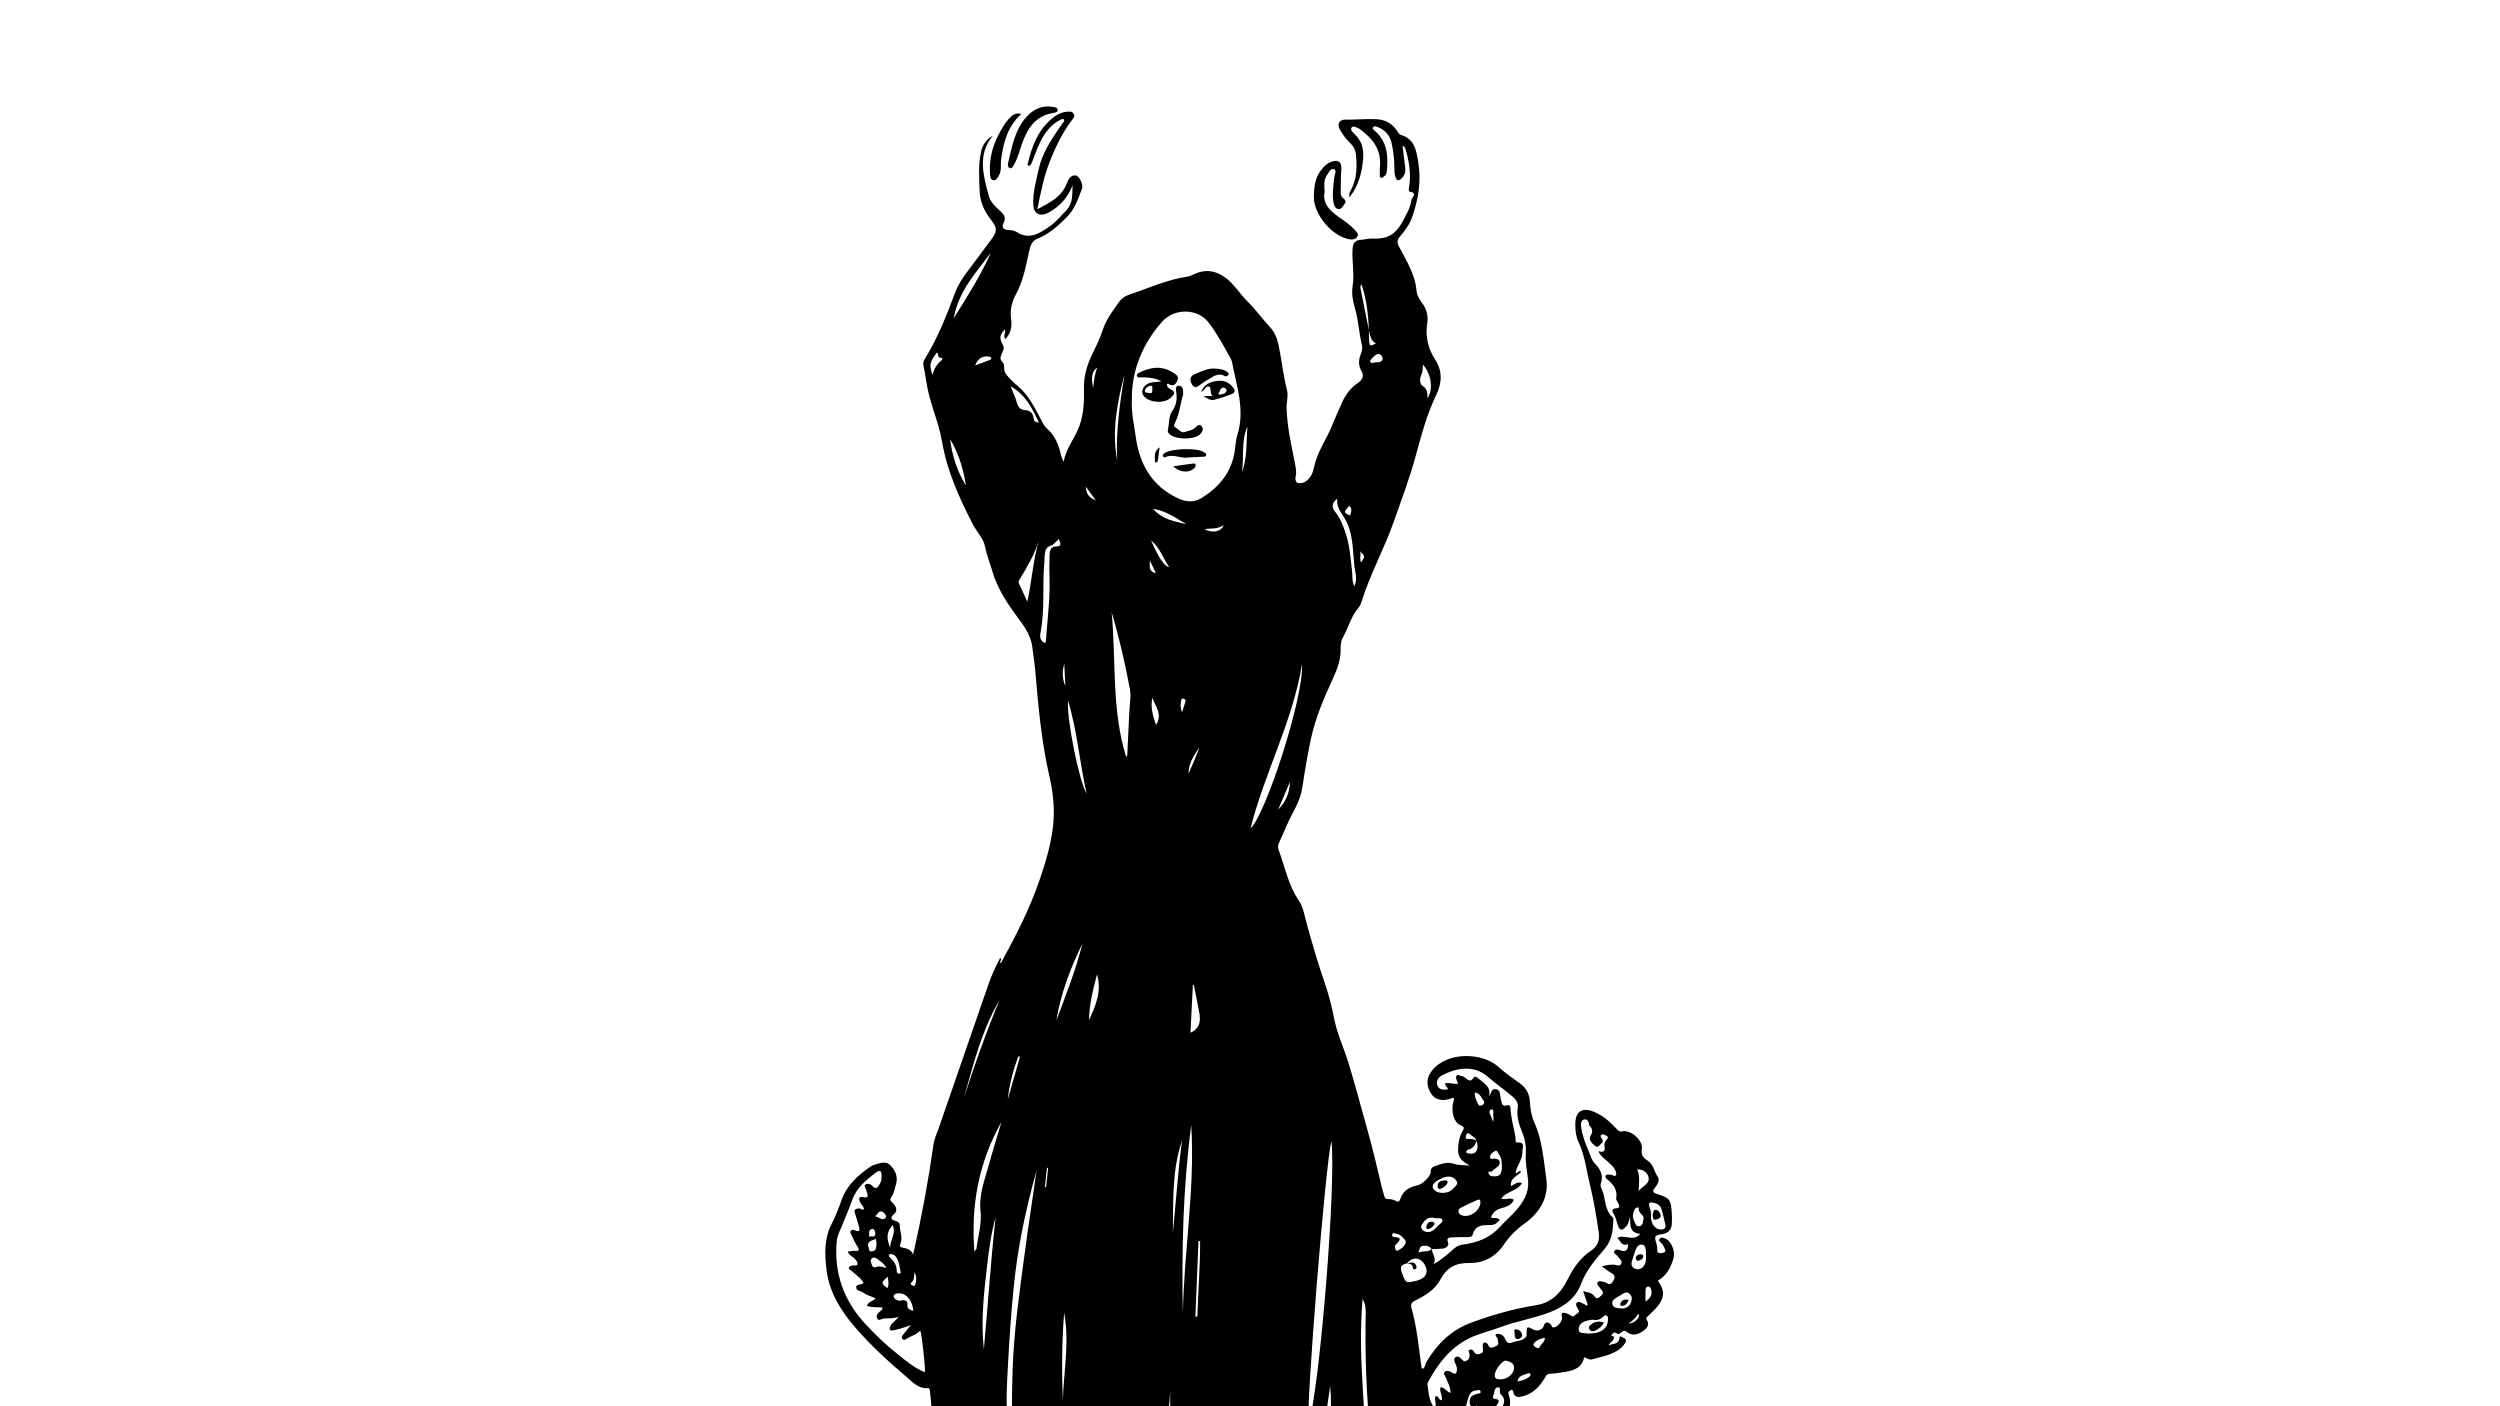 <?xml version="1.0" encoding="utf-8"?>
<!-- Generator: Adobe Illustrator 26.0.2, SVG Export Plug-In . SVG Version: 6.00 Build 0)  -->
<svg version="1.1" id="Layer_1" xmlns="http://www.w3.org/2000/svg" xmlns:xlink="http://www.w3.org/1999/xlink" x="0px" y="0px"
	 viewBox="0 0 1920 1080" style="enable-background:new 0 0 1920 1080;" xml:space="preserve">
<g>
	<g>
		<path d="M1123.39,1120.67c-0.87,8.23-6.01,13.05-13.16,16.04c-2.56,1.07-3.44,2.43-3.25,5.21c0.95,13.95,1.93,27.9,2.36,41.86
			c0.12,3.85,0.86,7.87,0.16,11.56c-1,5.2-8.99,9.77-14.48,9.09c-8.07-1.01-16.22-0.16-24.31-1.56c-4.85-0.84-9.43,1.71-14.05,2.99
			c-4.25,1.17-8.41,1.57-12.79,0.87c-5.07-0.82-9.49,1.13-13.42,4.15c-4.62,3.56-9,7.38-12.68,11.98
			c-5.04,6.29-10.94,11.54-18.26,15.17c-4.99,2.48-9.02,6.18-11.96,11.02c-5.4,8.9-12.89,11.95-23.54,10.77
			c-8.04-0.89-14.79-4.69-22.28-6.45c-13.93-3.27-26.89-9.43-40.57-13.25c-10.54-2.94-20.49-0.55-28.5,7.44
			c-4.45,4.44-8.62,8.32-15.98,6.31c-3.39-0.93-7.49,0.78-11.28,1.26c-8.79,1.11-16.21-2.68-22.41-7.93
			c-6.78-5.74-15.28-5.9-22.77-9.15c-10.26-4.44-18.68-8.64-18.85-21.32c-0.13-9.92-1.4-19.91-1.39-29.87
			c0-4.93-2.2-7.85-5.81-10.15c-11.92-7.62-20.18-19.12-30.45-28.49c-2.94-2.68-3.75-6.35-3.12-10.51
			c0.73-4.86-0.43-9.85,0.51-14.78c0.35-1.81-1.16-2.94-2.53-3.28c-6.04-1.49-10.48-6.14-16.59-7.73
			c-5.57-1.45-6.97-5.92-6.39-11.88c1.03-10.65-0.34-21.27-1.45-31.86c-0.1-0.96-0.3-2.23-1.61-2.12
			c-7.4,0.63-11.89-4.83-16.55-8.78c-13.91-11.8-27.43-24.16-39.34-38c-10.94-12.72-19.8-26.79-21.89-44.08
			c-1.5-12.38-1.84-24.49,4.32-36.05c2.96-5.55,5.12-11.57,7.23-17.53c4.01-11.29,12.33-18.75,21.75-25.31
			c0.95-0.66,1.98-1.33,3.08-1.64c4.14-1.15,8.9-3.34,12.35,0c3.95,3.82,6.49,9.01,4.6,14.95c-1.05,3.28-1.35,6.82-3.58,9.74
			c-2.11,2.77,1.29,4.28,2.27,5.76c2.06,3.11,2.34,5.21-0.54,7.66c-2.85,2.42-1.57,4.14,1.32,4.82c2.16,0.51,3.52,1.71,3.5,3.6
			c-0.06,4.76,2.5,9.46,0.4,14.22c-0.92,2.09,0.08,2.44,1.88,2.82c3.03,0.64,6.23,1.14,7.95,5.24
			c6.54-28.73,11.65-56.51,15.62-84.49c0.62-4.36,2.54-8.25,3.94-12.33c12.67-36.67,25.34-73.33,38.02-109.99
			c2.5-7.22,5.59-14.17,9.24-20.96c2.11,1.42-1.19,2.76,0.53,4.03c11.24-20.45,21.97-41.23,29.51-63.21
			c6.38-18.61,12.12-37.73,11.03-58.03c-0.4-7.37-1.45-14.6-3.1-21.69c-6.37-27.34-8.73-55.2-11.13-83.06
			c-0.46-5.3-1.46-10.56-2-15.86c-0.88-8.61-5.15-15.27-10.27-22.17c-8.59-11.56-16.85-23.59-20.83-37.83
			c-1.66-5.92-4.1-11.61-5.24-17.7c-1.31-6.99-6.62-11.85-9.7-17.89c-10.23-20.05-19.53-40.37-23.38-62.91
			c-2.68-15.73-9.86-30.41-12.13-46.33c-0.61-4.28-1.51-8.51-2.27-12.77c-0.32-1.77,0.36-3.35,1.22-4.75
			c9.7-15.86,16.57-33,22.98-50.35c2.22-6.01,5.61-11.31,9.43-16.39c6.2-8.26,12.36-16.54,18.51-24.83
			c4.64-6.26,4.73-8.83,0.1-14.77c-5.14-6.59-8.67-13.67-9-22.27c-0.38-10.16-1.17-20.29,1.06-30.34c1.2-5.42,4.05-9.59,9.05-12.37
			c-12.06,14.68-7.19,30.44-3.14,46.08c1.21,4.67,4.63,7.94,8.12,11.14c2.89,2.66,5.99,5.27,3.07,10.18
			c-1.38,2.33-0.03,4.87,3.36,5.01c2.36,0.1,4.86,0.21,6.78,1.47c9.77,6.45,17.62,1.14,25.3-4.12c4.95-3.39,8.81-8.1,12.96-12.43
			c5.28-5.5,4.45-12.45,4.83-19.29c-3.71,9.39-9.81,16.42-18.72,21.15c-5.92,3.14-10.95,1.08-11.43-5.61
			c-0.68-9.43,2.13-18.47,4.03-27.57c2.65-12.69,9.94-23.15,17.04-33.64c0.56-0.83,1.21-1.59,1.8-2.4c0.5-0.67,1.15-1.47,0.64-2.24
			c-0.75-1.13-1.76-0.4-2.63,0.02c-5.89,2.88-10.05,7.5-13.39,13.03c-3.57,5.89-5.74,12.37-8.18,18.74c-0.6,1.57-1.13,3.1-2.49,3.64
			c-1.15,0.04-1.34-0.55-1.25-0.97c3.2-14.04,8.09-27.15,20.01-36.38c2.96-2.29,6.23-3.87,9.99-4.19c1.96-0.17,4.18-0.55,5.43,1.54
			c1.19,1.99-0.42,3.57-1.43,4.92c-7.26,9.67-12.51,20.49-16.89,31.61c-4.55,11.55-7,23.78-9.64,36.84
			c9.84-5.27,18.96-9.66,22.78-20.21c1.07-2.95,2.86-6.1,6.57-5.83c2.89,0.21,6.22,7.1,4.9,10.48c-2.89,7.4-5.34,15.1-11.08,21.03
			c-6.76,6.98-13.86,13.35-23.09,17.09c-4.09,1.66-5.39,5.14-6.43,9.95c-2.39,11.12-4.51,22.52-10.06,32.77
			c-3.16,5.83-4.66,12-3.73,18.73c0.79,5.7,0.1,11.1-4.41,15.64c-1.97-2.7,0.66-5.14-0.37-7.47c-4.16,4.54-4.42,6.73-1.34,12.35
			c1.04,1.91,0.16,3.53-0.53,5.22c-1.07,2.64-2.81,4.89,0.31,7.87c1.74,1.67,0.28,5.42,1.89,8.01c2.61,4.19,6.4,7.31,9.99,10.42
			c8.06,7.01,12.54,16.28,17.4,25.36c1.34,2.51,2.51,5.2,4.66,7.03c6.33,5.4,8.98,12.62,10.74,20.38c0.39,1.72,1.06,3.39,2.08,5.1
			c1.48-9.11,7.01-16.23,10.67-24.18c4.65-10.1,5.12-21.12,4.86-31.83c-0.25-10.32,2.73-19.33,7.1-28.16
			c2.82-5.69,5.49-11.41,7.47-17.43c2.65-8.07,7.85-14.63,12.61-21.44c1.86-2.67,4.72-4.38,7.69-5.37
			c14.65-4.87,28.77-11.48,44.25-13.71c2.09-0.3,4.1-1.34,6.06-2.22c7.99-3.57,15.21-2.72,22.58,2.29
			c7.48,5.09,11.75,12.92,17.99,19.04c6.26,6.14,11.4,13.4,17.37,19.86c3.58,3.88,5.27,8.5,6.31,13.33
			c2.48,11.54,3.57,23.34,6.54,34.82c1.13,4.38-0.45,9.12-0.33,13.77c0.38,14.38,3.65,28.25,6.38,42.23
			c0.66,3.37,1.48,6.8,0.56,10.36c-0.51,1.98,0.11,4.79,1.98,4.96c1.7,0.15,3.78,0.25,6.07-1.44c4.35-3.19,5.34-7.41,6.32-11.77
			c2.45-10.93,9.08-19.95,13.23-30.09c2.58-6.3,5.36-12.52,8.14-18.74c2.63-5.87,6.37-10.86,11.74-14.58
			c3.54-2.45,5.63-5.13,2.87-9.86c-2.24-3.85-2.03-8.34-0.3-12.59c0.97-2.37,1.45-4.87,0.81-7.34c-2.34-9.03-2.5-18.46-5.2-27.44
			c-1.73-5.75-2.8-11.68-1.85-17.76c1.49-9.47-0.72-18.93-0.07-28.43c0.32-4.6,2.31-6.58,6.73-6.8c2.82-0.14,5.64-1.06,8.42-0.91
			c16.68,0.92,20.87-7.98,27.22-20.7c1.4-2.8,2.37-5.93,2.85-9.02c0.3-1.95,5.09-5.27-1.31-6.29c-1.25-0.2-0.56-2.98-0.33-4.63
			c1.3-9.42-0.13-18.58-2.78-27.6c-0.31-1.06-0.52-2.33-2.44-3.02c0.69,5.71,1.33,11.15,2.03,16.58c0.46,3.56-0.37,6.52-3.26,8.91
			c-2.07,1.71-3.21,1.09-4.06-1.08c-0.99-2.54-0.93-5.24-0.96-7.89c-0.07-6.19-0.81-12.28-2.06-18.32
			c-1.29-6.23-5.09-10.3-10.87-12.67c-1.11-0.45-2.49-0.88-3.29,0.07c-1.02,1.2,0.24,2.07,1.1,2.82c9.65,8.4,10.57,19.39,9.28,31.05
			c-0.17,1.55-0.53,2.98-1.9,3.89c-0.78,0.52-1.43,1.61-2.57,1.11c-1.14-0.49-0.91-1.67-0.91-2.61c0-2.17,0.01-4.34,0.17-6.5
			c0.97-12.81-5.94-21.25-15.56-28.2c-0.14-0.1-0.26-0.23-0.41-0.29c-1.94-0.78-4.36-2.7-5.86-0.86c-1.21,1.48,0.89,3.72,2.26,4.98
			c5.81,5.33,7.28,11.9,6.58,19.47c-0.95,10.42-3.45,20.18-10.43,29.14c-0.75-2.59,0.3-4.12,1.1-5.59c4.7-8.63,4.7-17.93,3.86-27.3
			c-0.31-3.55-2.07-6.68-4.74-9.13c-2.98-2.74-5.22-6.08-7.3-9.44c-2.82-4.56-1.05-8.36,4.17-8.25c7.81,0.17,15.6-0.67,23.37-0.33
			c6.99,0.31,12.76,3.44,16.52,9.68c0.57,0.95,1.46,2.09,2.43,2.37c10.88,3.13,12.03,12.79,13.45,21.4
			c2.36,14.21-0.05,28.26-4.74,41.77c-1.9,5.47-5.41,10.32-9.24,14.73c-2.24,2.57-2.65,4.47-0.9,7.85
			c5.62,10.84,12.46,21.25,13.49,34.02c0.26,3.2,2.03,6.26,4.05,9c3.37,4.57,5.15,9.67,4.22,15.44
			c-1.63,10.16,0.41,19.82,5.92,28.19c6.12,9.31,5.2,18.5,0.9,27.47c-7.31,15.22-11.54,31.38-15.95,47.5
			c-4.65,16.98-10.86,33.39-16.7,49.97c-7.34,20.85-18.18,40.22-24.7,61.36c-0.48,1.56-1.21,3.19-2.27,4.41
			c-5.9,6.83-7.86,15.69-12.21,23.31c-1.69,2.96-1.52,6.52-1.56,9.79c-0.1,7.57-2.73,14.34-5.79,21.03
			c-7.01,15.3-13.69,30.75-17.15,47.3c-2.55,12.2-4.67,24.51-6.48,36.85c-1.6,10.9-8.01,19.64-12.15,29.4
			c-1.89,4.44-3.83,8.86-5.88,13.23c-0.95,2.03-0.59,3.94,0.1,5.81c4.75,12.87,7.22,26.55,15.29,38.25c3.17,4.6,4.21,10.8,5.71,16.4
			c4.22,15.84,8.92,31.54,14.23,47.05c2.96,8.64,5.27,17.47,6.99,26.44c2.33,12.14,7.65,23.3,11.26,35.02
			c5.03,16.35,9.27,32.92,13.97,49.35c4.33,15.14,7.88,30.41,11.48,45.69c0.57,2.4,1.45,4.73,2.02,7.14
			c0.38,1.6,1.24,2.22,2.81,2.17c2.04-0.06,4.05,0.3,5.78,1.32c2.44,1.43,3.17,0.09,3.85-1.9c2.15-6.28,7.25-8.82,13.2-10.05
			c3.51-0.73,10.04-6.78,9.96-10.39c-0.06-2.73,1.41-3.67,3.23-4.31c4.81-1.72,9.5-3.66,14.96-1.72c3.18,1.13,6.87,0.82,11.94,1.33
			c-5.88-3.04-9.23-6.16-9.13-11.88c0.09-4.94,0.79-9.68,3.11-13.99c1.35-2.51,2.53-3.68-1.43-5.29c-4.9-1.99-6.95-10-5.56-16.87
			c0.25-1.24,1.31-2.41,0.38-3.94c-0.4,0.03-0.89-0.04-1.28,0.13c-6.18,2.66-12.34,1.6-15.36-2.66c-4.77-6.74-4.3-13.12,0.34-18.75
			c12.28-14.89,39.07-13.26,50.62-2.73c5.17,4.72,11.2,8.79,16.95,13.01c4.75,3.48,7.14,8.28,7.42,14.01
			c0.28,5.56,1.21,10.96,3.47,16c6.08,13.6,6.99,28.36,9.09,42.72c2.15,14.73-5.05,26.47-16.91,34.89
			c-6.37,4.52-11.72,10.09-15.86,16.28c-6.46,9.65-16.14,14.02-26.1,13.84c-11.08-0.2-17.61,3.72-22.41,12.68
			c-4.34,8.1-11.83,12.43-19.63,16.32c-2.5,1.24-3.45,2.64-2.65,5.45c4.13,14.43,5.51,29.35,7.53,44.15
			c0.13,0.92-0.14,2.04,1.32,2.69c1.83-1.29,1.72-3.71,2.77-5.47c8.17-13.65,18.96-24.3,34.15-29.93
			c16.22-6.01,32.81-10.75,49.9-13.45c11.55-1.83,18.83-9.09,23.66-18.62c4.69-9.25,9.83-17.52,18.75-23.37
			c4.61-3.02,6.72-7.5,5.75-14.07c-1.78-12.01-3.7-24.13-6.57-35.76c-2.76-11.2-3.97-22.98-8.98-33.64
			c-1.95-4.15-2.37-8.65-2.42-13.18c-0.12-10.12,5.04-13.76,14.46-9.83c6.69,2.79,12.13,7.49,16.99,12.77
			c1.35,1.46,2.38,2.7,4.52,2.18c6.34-1.53,16.01,6.61,15.13,13.31c-0.81,6.16,1.65,7.11,5.21,9.75c3.76,2.8,4.39,8.11,7.09,12.01
			c1.71,2.47-0.45,6.07-2.54,8.63c-1.8,2.2-1.23,3.39,1.44,4.24c10.5,3.34,11.02,4.02,11.86,15.26c0.18,2.47,0.03,4.98-0.02,7.47
			c-0.11,4.92-2.64,7.46-7.53,8.25c-5.89,0.96-6.09,1.62-4.23,7.33c0.4,1.23,0.33,2.61,0.53,3.91c0.19,1.22-0.4,3.01,1.47,3.22
			c1.41,0.16,3.2,0.14,4.25-0.61c1.27-0.89,0.08-2.48-0.39-3.63c-0.49-1.2-1.19-2.4-2.08-3.32c-0.91-0.94-2.4-1.51-1.46-3.17
			c1.05-1.86,2.58-0.9,3.97-0.49c4.58,1.35,8.45,9.57,6.69,15.52c-2.06,6.92-5.25,13.31-12.05,16.99
			c5.52,7.28,5.41,13.14-0.53,20.17c-2.03,2.41-4.38,4.56-6.63,6.78c-0.81,0.8-2.26,1.55-1.45,2.8c2.86,4.38,0.05,7.07-2.97,9.16
			c-3.55,2.46-8,3.66-11.65,0.82c-2.22-1.72-3.1-1.39-4.79,0.05c-0.94,0.8-2.07,1.81-3.53,0.6c-1.4-1.16-2.7-0.19-3.49,0.72
			c-1.65,1.9,1.25,1.19,1.38,2.07c0.43,2.95-2.82,3.66-4.18,6.62c3.58-1.81,8-0.43,8.47-6c0.18-2.07,2.25-0.11,3.21,0.19
			c2.14,0.68,1.96,2.52,0.99,4.08c-2.58,4.17-6.76,6.5-11.04,8.25c-4.43,1.81-9.26,2.62-13.86,4.06c-2.42,0.76-4.1-0.79-6.42-1.58
			c-1.54,7.65-7.29,10.09-14,11.17c-4.1,0.66-8.21,1.39-12.34,1.57c-2.42,0.1-2.9,1.51-3.86,3.11c-4.13,6.88-9.38,12.43-17.65,14.32
			c-3.16,0.72-5.64,0.64-6.53-3.16c-0.26-1.13-0.7-2.57-2.28-1.58c-1.04,0.65-1.98,1.46-1.32,3.25c3.43,9.4-1.66,19.56-11.45,22.57
			c-3.26,1-4.34,1.33-2.11,5.05c4.58,7.63-3.82,19.96-13.99,21.23c-2.64,0.33-5.29,0.57-7.94,0.86c-1.05-0.48-1.39-2.98-3.02-1.55
			c-4.03,3.54-8.34,6.53-13.43,8.34c-0.46,0.16-0.94,1.04-0.93,1.57c0.04,1.18,1.11,1.07,1.87,0.9c2.63-0.58,4.9-1.96,7.21-3.28
			C1118.01,1125.02,1119.95,1121.82,1123.39,1120.67z M1134.04,876.19c-0.79-2.38-2.98-3.38-4.76-4.77
			c-0.72-0.56-1.38-1.66-2.48-0.81c-0.99,0.76-1.21,2.02-1.08,3.13c0.16,1.44,1.38,0.94,2.32,0.93c2.15-0.02,4.26,0.21,6.14,1.39
			c-1.35,3.05-2.67,6.08-6.53,6.8c-0.63,0.12-1.54,1.09-1.56,1.68c-0.03,1.31,1.3,1.22,2.23,1.38
			C1133.68,886.85,1136.11,882.72,1134.04,876.19z M1051.29,253.52c0.06,2.66-0.02,5.32,0.2,7.97c0.38,4.55,0.6,4.62,5.2,2.27
			c-4.19-2.18-4.42-6.36-5.44-10.14c-0.35-12-1.75-23.83-5.65-35.31c-0.6,0.91-0.98,1.85-0.81,2.68
			C1046.91,231.83,1049.12,242.66,1051.29,253.52z M1080.54,970.36c-4.6,0.71-5.5,2.99-3.83,7.32c3.03,7.87,2.83,7.95,11.03,5.95
			c0.32-0.08,0.64-0.18,0.96-0.27c6.56-1.8,8.72-6.61,5.44-12.13c-3.47-5.84-9.36-6.21-13.68-0.86L1080.54,970.36z M1099.5,959.39
			c-1.6-2.67-4.22-2.89-6.85-2.54c-2.46,0.33-2.31,2.63-3.39,5.26c3.83-1.89,7.58-0.01,10.33-2.88c0.12,3.91,4.23,7.2,1.12,11.7
			c6.45-3.3,11.11-7.83,16.02-12.02c1.97-1.68,4.01-2.73,6.64-3.06c10.99-1.38,20.87-5.09,28.57-13.57
			c4.13-4.56,8.88-8.57,12.88-13.23c5.4-6.28,9.48-13.33,8.78-22.08c-0.54-6.78-2.22-13.59-1.8-20.28
			c0.38-6.07-0.44-11.52-2.7-16.96c-2.51-6.05-4.48-12.16-3.46-18.89c0.55-3.62-1.22-6.34-3.96-8.65
			c-6.23-5.25-12.94-9.95-19.07-15.27c-11.21-9.73-25.01-6.33-34.99-1.14c-2.99,1.56-5,4.45-3.67,7.89
			c1.37,3.54,4.75,3.33,7.96,3.03c0.12-2.12-2.49-2.6-2.01-4.72c3.14-0.82,6.34,0.91,9.95,0.26c-0.43-1.02-0.77-1.72-1.04-2.45
			c-0.46-1.26-0.97-2.77-0.04-3.78c1.07-1.16,2.45,0.23,3.71,0.33c0.78,0.06,1.58,0.53,2.27,0.97c2.31,1.49,4.38,4.75,7.06,0.2
			c0.7-1.19,2.41-0.32,3.49,0.65c4.07,3.66,9.94,6.12,8.36,13.69c1.85-2.28,1.51-6.07,5.31-5.35c3.3,0.62,2.86,3.62,3.33,5.99
			c0.19,0.98,0.44,1.94,0.64,2.92c0.51,2.45,1.07,4.71,4.51,3.44c1.77-0.65,2.57,0.66,2.63,2.08c0.27,7.45,2.37,14.58,3.77,21.82
			c0.32,1.66-0.47,4.88,1.3,4.73c6.77-0.58,3.9,4.17,4.05,6.87c0.32,5.74-3.77,10.19-5.1,15.48c-0.1,0.39,0.1,0.85,0.16,1.26
			c1.51-0.03,1.87-2.65,4.08-1.3c-2.92,3.53-8.85,4.87-7.85,11.12c2.64-1.23,4.68-3.78,8.35-2.28c-3.52,6.3-11.97,6.09-15.9,11.96
			c3.48,1.17,6.74-1.32,9.77,0.89c-2,4.36-6.25,5.47-10.1,6.55c-3.96,1.11-6.18,3.32-7.58,7.02c2.28,0.87,4.91-0.47,6.79,1.93
			c-1.94,2-3.46,3.76-6.66,3.82c-5.75,0.11-12.1-0.44-14.1,7.39c-0.41,1.61-2.39,1.99-4.23,1.94c-3.6-0.1-7.21-0.1-10.8,0.15
			c-2.4,0.17-5.68-0.37-3.81,4.35c0.7,1.76-1.6,3.93-3.91,4.25C1105.45,959.24,1102.48,959.19,1099.5,959.39z M869.29,305.97
			c-0.59,12.2,1.81,20.46,2.89,28.87c2.73,21.2,12.06,38.15,32.21,47.74c6.1,2.9,12.4,3.59,18.14,0.06
			c13.24-8.14,22.87-19.19,25.56-35.13c0.75-4.43,0.8-9.07,2.15-13.3c6.19-19.44-0.61-37.83-4.13-56.49
			c-0.18-0.96-0.66-1.9-1.14-2.77c-5.18-9.3-10.24-18.72-16.72-27.19c-8.46-11.07-26.33-11.25-35.73-0.71
			C876.63,264.88,869.13,285.84,869.29,305.97z M1259.71,947.59c-8.84-0.81-7.55-7.47-7.79-13.28c-1.37,5.46-1.52,5.89-2.84,7.39
			c-3.46,3.92-5.06,3.66-6.76-1.21c-1.04-2.96-1.46-6.11-3.36-8.79c-1.28-1.81-0.51-3.5,1.6-3.6c4.75-0.22,2.76-2.68,1.85-4.85
			c-0.38-0.91-1.37-1.87-1.22-2.64c1.33-6.62-2.05-10.96-6.73-14.81c-0.83-0.68-2.02-1.7-1.27-2.95c0.82-1.37,2.39-0.56,3.64-0.7
			c1.53-0.17,3.45,2.26,4.32,0.15c0.53-1.3-0.55-3.58-1.47-5.07c-1.03-1.66-2.7-2.92-4.1-4.33c-2.63-2.65-6.17-4.45-8.04-8.83
			c4.35,1.4,5.4-0.1,4.68-3.9c-0.32-1.66,0.46-3.66,1.75-5.06c0.93-1.01,1.54-1.9-0.03-2.68c-1.15-0.58-2.37-1.68-3.68-1.11
			c-1.42,0.62-1.04,1.88-0.23,2.9c1.08,1.37,1.37,2.76-0.13,3.92c-1.42,1.1-2.49,3.78-4.89,1.9c-2.41-1.88-5.16-4.93-3.58-7.49
			c2.22-3.59,1.63-5.76-0.89-8.3c-0.1-0.1-0.14-0.31-0.15-0.47c-0.11-2.57-1.66-4.66-3.94-4.01c-2.44,0.69-2.45,3.62-2.12,5.98
			c0.96,6.82,3.54,13.15,6.2,19.43c1.24,2.93,1.88,5.99,4.45,8.55c4.02,4.01,6.66,9.02,4.47,15.2c-0.51,1.44,0,2.9,0.68,4.32
			c3.36,7,1.71,15.96,8.48,21.67c0.4,0.34,0.44,1.26,0.42,1.91c-0.19,8.06-1.09,15.75-6.73,22.36c-6.98,8.18-14.1,16.22-17.98,26.7
			c-4.12,11.12-13.08,17.57-23.9,21.84c-12.48,4.92-25.83,6.84-38.35,11.62c-8.2,3.13-16.93,4.89-24.74,8.97
			c-14.09,7.37-23.29,19.42-30.57,33.15c-0.3,0.56-0.59,1.29-0.5,1.87c0.98,6.13,1.09,12.53,5.34,17.94
			c2.59-2.93-0.75-6.29,1.06-9.04c2.38-0.23,2.23,3.22,4.53,3.17c1.16-3.45-2.1-6.59-0.79-10.07c3.25,0.29,4.52,3.51,7.54,4.4
			c0.12-4.5-2.11-7.91-3.44-11.59c-0.53-1.48-2.44-3.1-0.98-4.5c1.59-1.51,3.76-0.76,5.52,0.43c3.89,2.62,3.81-0.86,3.91-2.87
			c0.08-1.53-0.98-3.12-1.52-4.69c-0.49-1.44-1.1-3.11,0.34-4.15c1.63-1.17,3.14-0.14,4.43,1.07c1.25,1.17,2.04,2.99,4.49,1.37
			c2.18-1.44,2.11-3.09,1.85-5.13c-0.13-1.02-1.4-2.27,0.22-3.03c1.22-0.57,2.41,0.09,3.01,1.15c1.31,2.31,2.94,2.71,5.38,1.77
			c2.84-1.1,1.62-3.18,1.63-5.03c0.01-1.29-0.35-2.91,1.27-3.44c1.31-0.43,2.41,0.8,2.78,1.68c1.51,3.56,3.65,2,5.94,1.14
			c3.2-1.2,1.44-3.44,1.45-5.42c0.01-1.52-2.34-2.09-1.34-3.92c3.88-0.86,6.25,1.47,7.41,4.39c1.21,3.05,3.51,2.74,5.19,2.04
			c3.7-1.54,8.47-0.86,10.97-4.96c0.14-0.23-0.06-0.65-0.05-0.98c0.07-6.76,0.08-6.76,5.67-3.76c2.6,1.39,6.74-0.22,7.52-2.93
			c0.91-3.14,2.97-3.56,5.48-1.19c0.76,0.72,0.41,2.38,2.19,2.27c3.08-0.2,7.1-5.02,6.29-8.06c-0.85-3.16,0.48-3.63,3.03-2.91
			c1.42,0.4,2.74,1.02,3.99,1.93c2.11,1.55,3.22-0.8,4.68-1.63c1.24-0.71,1.95-1.57,0.83-3.21c-1.09-1.59-2.44-4.05-0.83-5.38
			c1.43-1.19,3.63,0.74,5.47,1.35c0.79,0.26,1.08,1.9,2.72,0.59c-1.1-3.24-2.24-6.59-3.59-10.56c3.62,0.97,6.81,1.09,8.78,4.12
			c1.24,1.91,2.66,1.66,4.11,0.2c1.35-1.36,3.53-2.43,1.49-4.85c-0.75-0.89-1.36-1.9-2.1-2.79c-0.88-1.05-1.94-2.35-1.13-3.52
			c0.76-1.09,2.41-0.8,3.73-0.43c0.96,0.27,2.11,0.28,2.86,0.84c2.94,2.2,4.33,0.52,5.68-1.92c1.44-2.62,0.74-4.21-1.84-5.63
			c-2.48-1.36-4.68-3.23-7.29-5.07c4.24-1.04,7.96-1.82,11.84-0.81c1.08,0.28,2.34,0.41,3.05-0.95c0.64-1.22,0.24-2.29-0.46-3.26
			c-0.77-1.07-1.67-2.06-2.52-3.07c-0.9-1.08-3.03-1.75-2.33-3.39c0.8-1.87,3.04-1.43,4.46-0.89c4.41,1.67,6.18,0.04,6.2-4.75
			c-4.86,2.24-5.53-2.36-8.32-4.57C1247.8,947.4,1254.34,954.21,1259.71,947.59z M672.45,997.09c-3.32-1.43-6.75-2.35-9.47-4.28
			c-1.9-1.34-5.62-1.52-5.43-4.33c0.17-2.52,4.03-1.49,5.69-3.18c-2.11-4.03-5.98-6.17-9.03-9.13c-0.85-0.83-2.81-1.18-2.13-2.89
			c0.44-1.12,1.92-1.13,3.03-1.45c1.17-0.34,3.05,0.82,3.41-1.02c0.28-1.46-0.92-2.76-1.88-3.92c-1.58-1.92-4.62-2.46-5.52-5.66
			c2-0.23,3.64-0.67,5.24-0.55c3.29,0.24,3.95-0.56,2.06-3.47c-1.62-2.5-2.91-5.24-4.13-7.97c-0.58-1.28-1.87-2.8-0.76-4.16
			c0.95-1.17,2.59-0.32,3.74,0.08c3.08,1.08,3.1-0.52,2.52-2.65c-0.97-3.53-1.9-7.07-3.13-10.51c-1.17-3.26,0.52-3.73,3.11-3.92
			c1.32-0.1,2.28,1.55,3.74,0.6c-0.17-2.37-2.3-3.62-3.1-5.57c-0.75-1.82-1.11-4.38,1.7-3.79c6.68,1.4,3.64-2.68,3.21-5.19
			c-0.26-1.52-2.3-3.2-0.58-4.44c1.45-1.04,3.82-0.41,5.05,0.97c3.25,3.63,4.48,0.92,5.99-1.56c1.19-1.95,1.22-4.04,1.27-6.24
			c0.09-3.92-1.59-4.43-4.35-2.34c-7.58,5.75-14.91,11.68-18.24,21.21c-2.36,6.74-5.33,13.26-7.94,19.92
			c-1.45,3.71-3.53,7.24-3.91,11.29c-2.2,23.79,4.81,44.68,20.65,62.38c8.05,9,16.89,17.36,26.35,24.88
			c6.41,5.1,12.76,10.56,20.73,13.67c0.37-4.23-2.33-28.54-3.58-32c-2.68,3.03-6.5,3.93-9.72,5.89c-1.23,0.75-2.78,1.97-4.02,0.44
			c-1.2-1.48,0.38-2.85,1.17-3.95c1.64-2.28,3.57-4.35,5.38-6.51c-4.58,1.63-8.92,2.99-13.37,3.95c-3.06,0.66-3.5-0.93-2.32-3.41
			c1.2-2.54,3.91-3.79,6.4-7.05c-4.63,1.81-8.26,0.96-11.83,1.46c-1.58,0.22-3.75,2.1-4.82-0.19c-1.04-2.23,0.61-4.04,2.37-5.52
			c0.69-0.58,1.91-0.84,1.63-2.81c-3.76-0.37-7.87,0.12-11.79-1.2C666.66,999.48,670.34,999.63,672.45,997.09z M1022.54,876.66
			c-4.33,13.32-20.01,208.27-17.47,217.23C1013.79,1063.33,1026.23,908.6,1022.54,876.66z M853.75,470.23
			c3.46,37.05-0.14,74.81,11.14,111.11c0.63-0.59,0.84-1.17,0.87-1.76c0.53-10.96,1.06-21.93,1.55-32.89
			c0.26-5.81,1.5-11.81,0.46-17.39C864.08,509.43,859.56,489.72,853.75,470.23z M796.11,899.02c-8.3,29.32-14.55,58.97-17.56,89.28
			c-2.07,20.82-3.5,41.69-4.57,62.57c-0.64,12.55-1.54,25.16-0.19,37.76c0.21,1.92,0.55,3.61,2.52,3.49
			c2.03-0.13,0.98-2.14,0.96-3.26c-0.23-12.49,0.01-24.95,0.43-37.44c1.01-29.49,5.23-58.63,9.11-87.8
			C789.69,942.05,793,920.55,796.11,899.02z M999.96,509.99c-7.19,44.37-29.06,83.98-39.52,126.16
			C971.94,625.85,1001.38,535.67,999.96,509.99z M914.87,864.06c-6.35,48.21-7.43,96.6-6.42,145.07
			C909.24,960.71,917.91,912.62,914.87,864.06z M1049.89,1136.68c1.8-12.11,3.71-23.97,2.45-36.28c-3.11-30.5-4.11-61.13-3.47-91.79
			c0.07-3.59-0.17-7.13-2.38-11.03C1042.31,1044.66,1050,1090.59,1049.89,1136.68z M769.13,861.65
			c-17.29,30.63-23.6,63.49-20.78,99.57c1.08-1.51,1.5-1.83,1.54-2.2c1.28-9.78,4.25-19.18,3.12-29.46
			c-1.3-11.86,3.19-23.25,6.32-34.6C762.39,883.8,765.84,872.75,769.13,861.65z M813.14,413.97c-2.04,1.78-3.74,4.32-6.01,5.02
			c-4.23,1.31-4.49,4.38-4.83,7.69c-0.19,1.82-0.1,3.66-0.26,5.48c-1.58,17.54,0.52,35.26-2.77,52.74
			c-0.56,2.97-1.25,7.16,3.42,9.03c0.23-0.71,0.55-1.28,0.59-1.86c0.99-15.27,3.09-30.47,2.78-45.83
			c-0.13-6.49-0.25-12.99-0.02-19.48c0.1-2.93,0.54-6.88,4.25-6.97C816.82,419.64,813.82,416.49,813.14,413.97z M755.6,1036.22
			c3.14-33.73,5.25-67.64,9.05-101.42c-3.48,12.15-5.06,24.64-6.53,37.08C755.59,993.26,753.24,1014.69,755.6,1036.22z
			 M788.97,462.1c3.45-15.62,4.42-31.56,8.83-46.97c-3.19,10.65-8.81,20.02-14.43,29.4c-0.65,1.09-1.56,2.05-0.8,3.63
			C784.8,452.76,786.85,457.45,788.97,462.1z M820.23,538.03c-1.13,13.77,8.4,61.78,14.34,71.61
			C829.17,586.27,827.56,562.15,820.23,538.03z M1040.06,450.27c2.84-5.78,0.66-10.52,0.14-15.12c-1.47-12.94-0.68-26.49-8.13-38.08
			c-2.71-4.23-5.74-8.13-5.11-14.13c-4.58,3.79-4.28,6.75-1.35,10.42c3.83,4.8,6.02,10.57,7.93,16.39
			c3.08,9.39,3.71,19.18,4.83,28.9C1038.78,442.17,1038.15,445.86,1040.06,450.27z M760.99,194.12
			c-11.5,15.35-24.9,29.61-28.54,50.29C742.99,227.69,753.12,211.55,760.99,194.12z M811.29,783.74
			c7.21-19.47,15.03-38.76,19.98-59.03C822.13,743.5,814.67,762.89,811.29,783.74z M1017.28,1124.37c3.53-19.84,6.1-39.7,4.32-59.86
			c-1.46,10-3.18,19.99-3.86,30.05C1017.07,1104.47,1013.94,1114.39,1017.28,1124.37z M895.32,1134.05
			c3.16-22.08,3.6-44.35,3.38-66.66C898.07,1089.62,891.51,1111.52,895.32,1134.05z M900.74,946.93c2.4-23.65,3.94-47.38,7.05-70.97
			C899.9,899.08,901.13,923.09,900.74,946.93z M740.25,843.48c8.05-25.49,17.08-50.6,27.32-75.29
			C753.84,791.61,747.41,817.69,740.25,843.48z M916.85,756.44c-0.24-0.04-0.48-0.09-0.72-0.13c-0.62,12.24-1.23,24.47-1.85,36.82
			c7.31-3.35,7.91-9.04,6.78-15.3C919.76,770.68,918.26,763.57,916.85,756.44z M1152.73,1059.38c5.07-0.07,10.28-4.63,10.08-9.21
			c-0.15-3.48-3.6-4.5-5.95-5.15c-2.83-0.79-8.81,7.19-8.9,10.89C1147.87,1059.48,1150.38,1059.26,1152.73,1059.38z M1220.2,1024.17
			c9.72-0.05,14.78-4.09,14.75-11.15c0-1.05-0.07-2.02-0.96-2.64c-1.08-0.75-1.84,0.08-2.55,0.74c-2.14,2-4.33,3.06-7.54,2.51
			c-2.12-0.36-4.56,0.52-6.72,1.24c-2.92,0.96-4.96,3.27-4.75,6.29c0.23,3.14,3.39,2.41,5.54,2.81
			C1218.93,1024.13,1219.93,1024.15,1220.2,1024.17z M776.14,296.67c1.87,4.77,3.68,8.5,4.76,12.43c1,3.65,2.68,5.65,6.65,5.9
			c3.49,0.21,5.68,2.14,6.22,5.95c0.38,2.74,0.7,2.7,4.21,3.76C792.9,313.98,788.1,303.39,776.14,296.67z M1267.87,933.51
			c-0.1,6.2,3.03,10.53,7.39,10.74c2.74,0.13,4.32-0.9,3.72-3.76c-0.85-4.06-1.85-8.11-3.03-12.09c-0.91-3.09-3.72-4.22-6.49-4.84
			c-2-0.45-3.68,0.13-2.76,2.99C1267.45,928.89,1268.36,931.28,1267.87,933.51z M857.95,353.35c-1.05-22.12,2.14-43.91,5.65-65.68
			C857.96,309.24,853.77,330.92,857.95,353.35z M816.28,1075.66c0.61-22.56,5.27-44.94,0.97-67.42
			C815.47,1030.74,815.38,1053.26,816.28,1075.66z M1264.05,963.36c0-0.07,0.19-1.43-0.05-2.71c-0.34-1.87-0.18-4.3-2.76-4.74
			c-2.61-0.45-4,1.49-4.83,3.49c-1.2,2.89-1.96,5.96-3.01,8.91c-0.92,2.58-0.28,4.86,2.04,5.94c2.63,1.22,5.26,0.37,7.03-2.04
			C1264.13,969.97,1264.36,967.32,1264.05,963.36z M1111.58,903.69c-2.57-0.01-8.76,3.14-10.36,5.23c-1.46,1.91-1.25,3.53,0.5,5.21
			c3.08,2.96,10.76,2.66,13.98-0.92c1.47-1.63,4.18-3.57,3.26-5.58C1117.77,905.03,1114.99,903.25,1111.58,903.69z M1125.29,933.85
			c5.99,0.03,11.56-5.23,11.67-10.26c0.04-2.01-0.45-2.89-2.55-1.91c-3.45,1.61-7.02,3-10.33,4.84c-1.68,0.93-4.65,1.54-3.88,4.33
			C1120.92,933.44,1123.54,933.78,1125.29,933.85z M836.4,783.55c4.74-10.88,10-21.62,6.13-35.27
			C839.25,760.73,836.48,771.92,836.4,783.55z M1140.34,1085.12c2.29,0,3.46-0.14,4.59,0.02c4.22,0.61,7.15-1.56,8.98-4.85
			c1.75-3.15,2.04-6.59-1.29-9.36c-0.51-0.43-0.6-1.47-0.71-2.26c-0.17-1.22,0.56-3.26-1.25-3.21c-2.76,0.08-2.91,2.86-3.23,4.84
			c-0.21,1.27-2.1,3.34,0.36,4c1.63,0.44,3.8,0.07,3.05,2.42c-0.69,2.15-2.86,4.8-4.89,4.32
			C1142.13,1080.14,1142.34,1083,1140.34,1085.12z M1096.24,305.81c4.76-6.41,3.07-18.67-3.46-25.83c0.1,3.29-0.24,6.14-1.56,8.95
			c-1.14,2.43-0.46,6.29,1.13,7.27C1096.19,298.57,1096.4,301.79,1096.24,305.81z M729.69,337.26c1.58,12.82,5.37,24.77,12.18,35.65
			C739.85,360.29,736.31,348.2,729.69,337.26z M1115.52,1102.33c-3.52,0.64-6.51,2.14-9.17,4.12c-3.94,2.93-4.16,5.85-0.35,9.76
			c2.58,2.64,4.29-0.8,6.21-1.82c2.91-1.54,4.36-4.52,6.02-7.17C1119.88,1104.58,1118.38,1102.24,1115.52,1102.33z M1244.56,1004.87
			c0.98,0,1.65,0.08,2.3-0.01c3.1-0.47,5.03-2.29,5.93-5.26c0.73-2.42,0.5-4.75-1.62-6.28c-2.62-1.89-4.62,0.41-6.74,1.49
			c-0.74,0.37-1.46,0.79-2.13,1.27c-1.95,1.39-4.79,2.31-3.96,5.53C1239.22,1005.04,1242.44,1004.29,1244.56,1004.87z
			 M1153.37,893.71c-0.03-1.83-0.39-4.97-2.45-7.6c-0.8-1.01-1.02-3.33-3.18-1.89c-1.66,1.11-3.56,2.42-3.35,4.63
			c0.19,2.01,2.16,0.82,3.3,1c1.5,0.24,3.1,0.17,3.84,1.79c0.83,1.82-0.1,3.26-1.41,4.41c-1.49,1.31-3.13,2.45-4.65,3.73
			c-0.7,0.59-2.78-1.17-2.26,1.29c0.3,1.44,1.34,2.11,2.88,2.28C1151.94,903.99,1153.9,901.83,1153.37,893.71z M918.06,1011.16
			c0.5-0.01,1-0.01,1.5-0.02c0.56-19.33,2.22-38.62,2.12-57.97c-0.42-0.02-0.84-0.03-1.25-0.05
			C919.64,972.47,918.85,991.81,918.06,1011.16z M1101.3,935.27c-5.23-0.9-7.4,2.38-9.37,5.34c-1.22,1.83-0.02,4.09,1.93,5
			c3.53,1.63,6.4-0.13,8.96-2.5c0.24-0.22,0.49-0.47,0.66-0.74c1.3-2.07,5.12-3.41,4.24-5.58
			C1106.82,934.57,1102.9,936.29,1101.3,935.27z M1258.37,914.67c3.51-4.04,9.11-5.52,7.6-10.98c-0.91-3.29-4-5.7-8.61-5.58
			C1259.58,903.41,1258.88,908.47,1258.37,914.67z M1262.24,935.7c0.5-2.68-4.38-3.84-3.66-7.77c0.21-1.13-2.51-0.66-3.22,0.87
			c-1.34,2.92-1.92,5.97-0.3,9c0.94,1.77,1.23,4.61,4.19,3.92C1261.8,941.12,1261.88,938.67,1262.24,935.7z M953.81,362.72
			c4.31-11.35,3.2-23.4,4.24-35.17C953.01,338.8,955.55,351.04,953.81,362.72z M701.38,1006.82c-0.33-7.27-4.82-13.24-10.12-13.56
			c-1.96-0.12-4.81,0.09-4.91,2.17c-0.1,2.08,2.49,3.23,4.69,3.62c0.56,0.1,1.26-0.63,1.84-0.56c2.02,0.24,4.43-0.01,3.98,3.43
			C696.43,1005.1,698.86,1005.93,701.38,1006.82z M885.58,390.74c7.13,8.44,16.64,9.58,25.61,11.88
			C903.26,398.06,895.85,392.39,885.58,390.74z M885.01,535.95c-1.55,7.19,0.38,13.85,2.82,20.87
			C893.02,548.62,887.39,542.54,885.01,535.95z M1073.49,960.46c2.38-1.26,4.85-2.77,5.9-5.55c0.86-2.29-1.11-3.39-2.47-4.88
			c-1.99-2.19-4.45-2.66-7.07-2.98c-0.17-0.02-0.6,0.72-0.63,1.13c-0.07,0.84,0.09,1.82,1.16,1.85c7.48,0.23,4.27,3.04,1.48,5.88
			c-1.1,1.13-0.41,2.52-0.09,3.77C1071.97,960.43,1072.57,960.67,1073.49,960.46z M716.16,288.1c1.19-5.14,3.6-8.67,7.08-11.49
			c0.61-0.5,0.93-1.95-0.1-1.8c-3.54,0.51-1.99-3.16-3.61-4.12C713.82,278.6,713.54,279.88,716.16,288.1z M1134.45,1079.4
			c-4.62,1.65-6.09,0.51-5.7-3.82c0.32-3.55,3.11-4.34,5.83-5.17c1.01-0.31,2.71,0.15,2.49-1.59c-0.27-2.16-1.95-1.03-3.13-0.96
			c-6.1,0.37-5.99,5.83-7.44,9.66c-0.76,2.02-1.19,5.34,1.87,6.41C1131.56,1085.05,1133.14,1082.72,1134.45,1079.4z
			 M1128.32,1110.81c3.52-0.25,6.61-0.93,8.72-3.88c1.08-1.5,1.06-3.12,0.21-4.67c-0.78-1.41-2.06-2.14-3.72-1.88
			c-1.97,0.31-2,2.08-2.18,3.45C1131.01,1106.38,1129.04,1108.15,1128.32,1110.81z M884.06,415.1
			c5.58,13.04,10.36,20.04,13.83,20.46C893.14,428.58,890.71,420.44,884.06,415.1z M773.92,844.62c3.14-11.01,6.27-22.02,9.41-33.03
			c-0.39-0.11-0.78-0.22-1.17-0.33C777.99,821.99,775.19,833.09,773.92,844.62z M680.74,973.75c-1.75-3.25-4.09-4.78-6.29-6.41
			c-1.46-1.08-3.33-2.31-4.93-0.85c-1.54,1.41-0.47,3.32,0.14,5.08c0.8,2.3,2.14,2.01,3.87,1.31
			C675.7,972.01,677.71,973.26,680.74,973.75z M691.72,977.1c-0.86-4.07-1.12-7.58-2.87-10.68c-1.03-1.83-2.36-3.22-4.58-3.3
			c-0.58-0.02-1.18,0.37-1.77,0.57c0.2,0.58,0.24,1.36,0.64,1.71c3.36,2.91,5.65,6.3,5.58,10.97c-0.02,1.06,0.75,1.9,1.9,1.86
			C691.75,978.18,691.73,977.24,691.72,977.1z M672.61,951.48c-3.17,1.48-7.37,1.65-5.42,6.97c0.37,1.02,0.05,2.55,1.68,2.57
			c1.47,0.02,3.05-0.12,3.64-1.9C673.3,956.73,673.4,954.32,672.61,951.48z M685.61,940.79c-4.6,5.19-5.08,9.57-2,17.57
			c0.06-3.31,1.15-5.88,2-8.52C686.54,946.97,686.97,944.06,685.61,940.79z M1054.87,278.66c2.14-1.1,5.78,0.56,6.93-2.58
			c0.4-1.09-0.56-4.04-3.16-4.23c-1.84-0.13-6.51,4.23-6.31,5.74C1052.53,279.14,1053.73,278.56,1054.87,278.66z M981.63,621.82
			c6.51-6.54,8.72-13.66,9.12-21.55C987.88,607.04,985.02,613.8,981.63,621.82z M1133.32,839.02c-0.29,0.33-0.87,0.71-0.83,1.01
			c0.41,3.11,1.51,6.09,3.15,8.65c0.61,0.95,3.06,0.39,3.87-0.96c1.21-2.02-1.06-3.22-1.75-4.79
			C1136.94,841.06,1135.39,839.81,1133.32,839.02z M748.89,280.63c3.98-1.44,7.62-2.73,11.23-4.11c0.51-0.2,1.19-0.83,1.21-1.28
			c0.04-0.99-0.87-1.19-1.72-1.34C754.71,273.03,751.05,275.17,748.89,280.63z M1186.47,1027.45c-2.91,0.38-5.4,1.46-7.55,3.22
			c-1.26,1.03-1.86,2.5-0.13,3.66c1.18,0.79,2.99,1.85,3.78-0.03C1183.58,1031.92,1186.52,1030.73,1186.47,1027.45z M1263.76,999.64
			c3.87-2.74,5.48-5.44,4.29-9.3c-0.32-1.05-0.77-2.39-2.24-2.28c-1.38,0.11-1.95,1.34-2.01,2.5
			C1263.67,993.3,1263.76,996.05,1263.76,999.64z M920.99,574.21c-4.16,6.04-8.21,12.23-8.21,19.95c2.71-5.82,5.11-11.77,7.49-17.72
			C920.56,575.71,920.75,574.95,920.99,574.21z M1165.34,1060.99c3.55-0.66,6.68-1.45,9.24-3.76c0.65-0.58,1.23-1.33,0.64-2.11
			c-0.29-0.4-1.35-0.69-1.75-0.47C1170.59,1056.23,1166.33,1055.87,1165.34,1060.99z M925.1,406.29c5.85,3.51,13.15,2.02,14.64-3.06
			C935.31,406.6,930.16,405.66,925.1,406.29z M1250.64,1016.6c4.82-0.66,8.06-3.67,8.22-6.64c0.01-0.16-0.4-0.34-0.86-0.7
			C1256.47,1012.01,1254.14,1013.98,1250.64,1016.6z M818.2,526.94c-0.28-5.69-0.55-11.39-0.83-17.08
			C815.58,515.68,815.83,521.37,818.2,526.94z M672.06,934.06c3.19,0.64,5.51,3.9,8.02,1.3c1.33-1.38-0.81-3.93-2.3-4.69
			C675,929.26,674.26,932.34,672.06,934.06z M842.69,282.22c-5.66,4.43-4.01,10.13-3.16,15.69
			C840.15,292.61,840.71,287.29,842.69,282.22z M681.86,980.48c-5.35,4.57-5.34,5.08-0.31,8.8
			C682.92,986.55,682.14,983.8,681.86,980.48z M1036.22,388.47c-4.51,5.09-4.51,5.09,0.66,7.46
			C1037.52,393.47,1038.94,391,1036.22,388.47z M907.82,547.13c1.02-3.22,1.66-5.19,2.26-7.17c0.39-1.26,0.96-2.8-0.85-3.27
			c-2.38-0.61-2.11,1.64-2.31,2.85C906.57,541.59,906.52,543.73,907.82,547.13z M702.31,977.04c-0.42,3.11,0.12,5.83-2.25,7.78
			c-1.28,1.06-0.23,2.03,0.94,2.57c1.23,0.57,1.79-0.06,2.09-1.2C703.85,983.29,704.12,980.43,702.31,977.04z M667.47,949.9
			c1.43-1.25,4.77,1.26,4.77-2.43c0-1.6-0.78-3.96-2.46-3.67C666.92,944.28,667.62,947.27,667.47,949.9z M883.07,430.46
			c-0.51,6.93,0.37,8.6,4.71,9.77C886.32,437.19,885.01,434.47,883.07,430.46z M841.56,384.2c-2.89-3.95-5-6.82-7.65-10.44
			C834.18,379.1,836.03,382.16,841.56,384.2z M1146.83,861.5c0.6-2.36-0.38-4.54,0.02-6.89c0.18-1.02,0.14-2.75-1.41-2.56
			c-1.61,0.2-1.78,1.83-1.28,3.17C1144.95,857.35,1145.93,859.41,1146.83,861.5z M804.97,897.18c-0.3-0.17-0.59-0.34-0.89-0.51
			c-0.53,4.97-1.06,9.94-1.59,14.91c0.3,0.04,0.61,0.07,0.91,0.11C803.93,906.86,804.45,902.02,804.97,897.18z M1044.44,423.32
			c1.25,2.7-0.66,5.77,0.88,8.61C1048.48,427.22,1048.48,427.22,1044.44,423.32z"/>
		<path d="M1017.32,147.14c-2.18,10.59,5.92,16.08,13.78,21.58c3.56,2.5,6.94,5.16,9.88,8.35c1.18,1.29,2.72,2.76,1.31,4.81
			c-1.28,1.87-3.25,2.26-5.32,1.98c-13.49-1.8-28.08-19.03-27.93-32.55c0.09-8.55,1.19-16.6,7.57-23.03
			c1.3-1.31,2.58-2.57,4.28-3.36c6.65-3.06,9.96-0.94,9.21,6.25c-0.57,5.49-0.22,10.97-0.46,16.45c-0.08,1.79,0.36,3.35,1.74,4.47
			c1.55,1.26,2.85,2.53,1.27,4.53c-1.3,1.65-2.29,4.14-4.74,3.93c-2.17-0.19-3.24-2.36-3.64-4.31c-1.38-6.63-0.3-13.23,0.44-19.85
			c0.26-2.28,2.26-5.8-0.42-6.6c-2.23-0.67-4.03,2.86-5.44,5.14C1016.67,138.43,1016.91,142.26,1017.32,147.14z"/>
		<path d="M774.1,125.61c3.04-12.42,5.03-25.61,14.26-35.86c5.44-6.03,12.16-9.13,20.49-7.63c1.48,0.27,3.41,0.59,3.46,2.28
			c0.05,1.77-1.99,2.12-3.38,2.34c-13.76,2.16-19.89,11.94-24.08,23.78c-1.99,5.62-3.32,11.52-6.52,16.66
			c-0.63,1.02-1.37,2.62-3.04,1.82C774.17,128.46,774.04,127.14,774.1,125.61z"/>
		<path d="M784.41,87.49c-10.73,9.77-13.82,22.17-15.58,35.14c-0.53,3.92,0.52,8.09-1.48,11.74c-0.99,1.81-2.3,4.44-4.56,4.03
			c-2.39-0.43-2.38-3.37-2.5-5.43c-0.58-10.36,1.73-20.15,6.5-29.32c2.22-4.27,4.51-8.56,7.76-12.15
			C776.99,88.79,779.68,86.24,784.41,87.49z"/>
		<path d="M892.1,292.93c-5.31-2.86-10.38-3.12-15.51-3.15c-1.26-0.01-3.03,0.52-3.45-1.1c-0.4-1.53,1.22-2.2,2.39-2.77
			c8.4-4.1,16.87-5.14,25.16,0.14c2.21,1.41,5.21,2.7,3.39,6.59c-1.66,3.55-3.82,4.07-6.95,2.04c-0.15-0.1-0.57,0.21-0.94,0.35
			c-0.07,2.2,1.75,3.41,3.13,4.09c4.32,2.1,1.9,4.26,0.15,6.03c-4.76,4.83-15.8,4.47-20.61-0.48c-3.37-3.47-1.14-9.15,4.39-10.64
			C885.79,293.35,888.51,293.35,892.1,292.93z M885,298.46c-0.28-0.62,0.64-2.43-1.32-2.19c-2.07,0.25-3.96,1.83-4.38,3.6
			c-0.46,1.95,2.01,1.68,3.28,1.98C885.32,302.5,884.92,300.4,885,298.46z"/>
		<path d="M908.7,303.04c-2.12,6.22-2.62,13.81-5.83,20.68c-0.66,1.42-2.06,3.47-0.22,4.48c2.39,1.31,4.59,4.63,7.18,3.61
			c2.82-1.11,6.24-1.18,8.53-3.73c1.08-1.2,2.64-2.52,4.29-0.94c1.54,1.47,1.27,3.36,0.11,5.02c-0.57,0.81-1.25,1.6-2.05,2.16
			c-4.82,3.4-16.87,3.18-21.76-0.26c-1.36-0.96-2.38-2.28-2.03-3.73c1.18-4.96,0.32-10.43,3.49-14.88
			c2.98-4.19,3.62-8.78,3.04-13.77c-0.22-1.94-1.26-5.19,1.56-5.42C908.55,295.97,908.66,299.35,908.7,303.04z"/>
		<path d="M924.28,304.15c2.81,0,4.42,0,6.84,0c-2.09-2.52-0.76-6.47-2.43-7.19c-2.64-1.15-3.73,3.11-6.22,4.1
			c1.74-5.12,5.92-7.76,12.43-8.54c5.62-0.68,9.7,1.55,12.78,5.93c1.2,1.71,0.22,3.5-1.43,4.12c-4.49,1.7-9.06,3.27-13.7,4.48
			C929.85,307.75,927.48,306.31,924.28,304.15z M935.41,302.9c2.66,0.22,5.23-0.09,6.47-2.45c0.69-1.32-1.26-2.79-2.11-2.79
			C936.69,297.63,937.08,301.14,935.41,302.9z"/>
		<path d="M932.42,283.04c3.33,0.15,6.65,0.39,9.55,2.27c0.77,0.5,2,1.06,1.58,2.23c-0.44,1.24-1.99,1.83-2.9,1.31
			c-5.56-3.17-9.38,0.89-13.6,3.09c-1.9,0.99-3.56,2.44-5.37,3.62c-2.09,1.36-4.2,3.22-6.18-0.23c-2.15-3.73-1.51-6.57,2.18-8.02
			C922.45,285.43,927.04,282.86,932.42,283.04z"/>
		<path d="M912.53,351.35c-5.85,1.01-11.63-3.05-17.53-0.26c-0.83,0.39-1.69-0.04-1.88-1.03c-0.17-0.91,0.5-1.5,1.19-2
			c5.05-3.66,24.73-4.29,30-0.96c0.98,0.62,2.32,1.27,2.04,2.52c-0.29,1.35-1.75,1.12-2.92,1.16
			C919.8,350.93,916.16,351.16,912.53,351.35z"/>
		<path d="M901.04,358.15c5.35-0.77,9.86-1.46,14.39-2.04c1.05-0.13,2.56-0.56,2.83,1.07c0.19,1.17-0.7,2.1-1.62,2.89
			C912.86,363.33,906.01,362.85,901.04,358.15z"/>
		<path d="M890.6,343.6c-0.44,3.36-0.84,6.72-1.36,10.07c-0.09,0.56-0.56,1.3-1.04,1.49c-0.65,0.25-1.25-0.29-1.26-1.05
			C886.9,350.29,886.24,346.31,890.6,343.6z"/>
		<path d="M1164.02,1020.88c2.97,0.26,4.54,1.88,4.93,4.05c0.38,2.1-1.86,3.42-3.32,3.49c-2.39,0.11-2.4-2.34-2.35-4.08
			C1163.31,1023.18,1162.11,1021.31,1164.02,1020.88z"/>
		<path d="M1080.45,970.39c2.53-0.3,5.41-2.35,7.11,1.44c0.51,1.14,0.73,2.32-0.62,2.91c-1.27,0.56-1.76-0.52-1.93-1.5
			c-0.46-2.6-2.47-2.68-4.46-2.89C1080.54,970.36,1080.45,970.39,1080.45,970.39z"/>
		<path d="M1231.82,1015.53c-1.51,3.4-4.02,4.97-6.64,6.37c-1.6,0.85-3.25,0.85-4.43-0.82c-1.42-2.02,0.43-3.26,1.51-4.14
			C1224.87,1014.8,1228.05,1014.74,1231.82,1015.53z"/>
		<path d="M1269.25,933.47c0.19-1.84,0.35-4.33,2.33-4.37c2.11-0.04,3.55,2.66,3.81,4.32c0.33,2.13-2.32,3.12-4.13,3.31
			C1269.29,936.95,1269.52,934.84,1269.25,933.47z"/>
		<path d="M1259.59,963.22c1.3,0.08,2.63,0.36,2.47,1.86c-0.2,1.92-2.08,2.54-3.53,3.11c-1.32,0.52-2.32-0.67-2.25-1.91
			C1256.38,964.35,1257.84,963.5,1259.59,963.22z"/>
		<path d="M1105.87,913.13c-1.88-0.15-1.85-1.51-1.77-2.59c0.24-3.28,2.83-3.74,5.34-3.98c1.08-0.11,2.84,0.26,2.24,1.78
			C1110.65,910.91,1108.3,912.29,1105.87,913.13z"/>
		<path d="M1109.84,1111.49c-1.63,0.05-1.68-0.92-1.66-1.96c0.06-2.67,1.95-3.21,4.03-3.32c1.02-0.06,2.83-0.2,2.36,1.49
			C1113.94,1109.94,1111.38,1110.32,1109.84,1111.49z"/>
		<path d="M1250.85,998.46c-1.26,2.72-2.72,4.42-5.37,4.44c-1.06,0.01-1.33-0.98-0.99-1.83
			C1245.59,998.27,1247.66,997.47,1250.85,998.46z"/>
		<path d="M1101.83,939.87c-1.06,2.17-2.68,3.48-4.81,4c-1.22,0.29-1.84-0.65-1.61-1.77c0.43-2.04,1.41-3.65,3.82-3.78
			C1100.48,938.25,1101.42,938.6,1101.83,939.87z"/>
	</g>
</g>
</svg>
